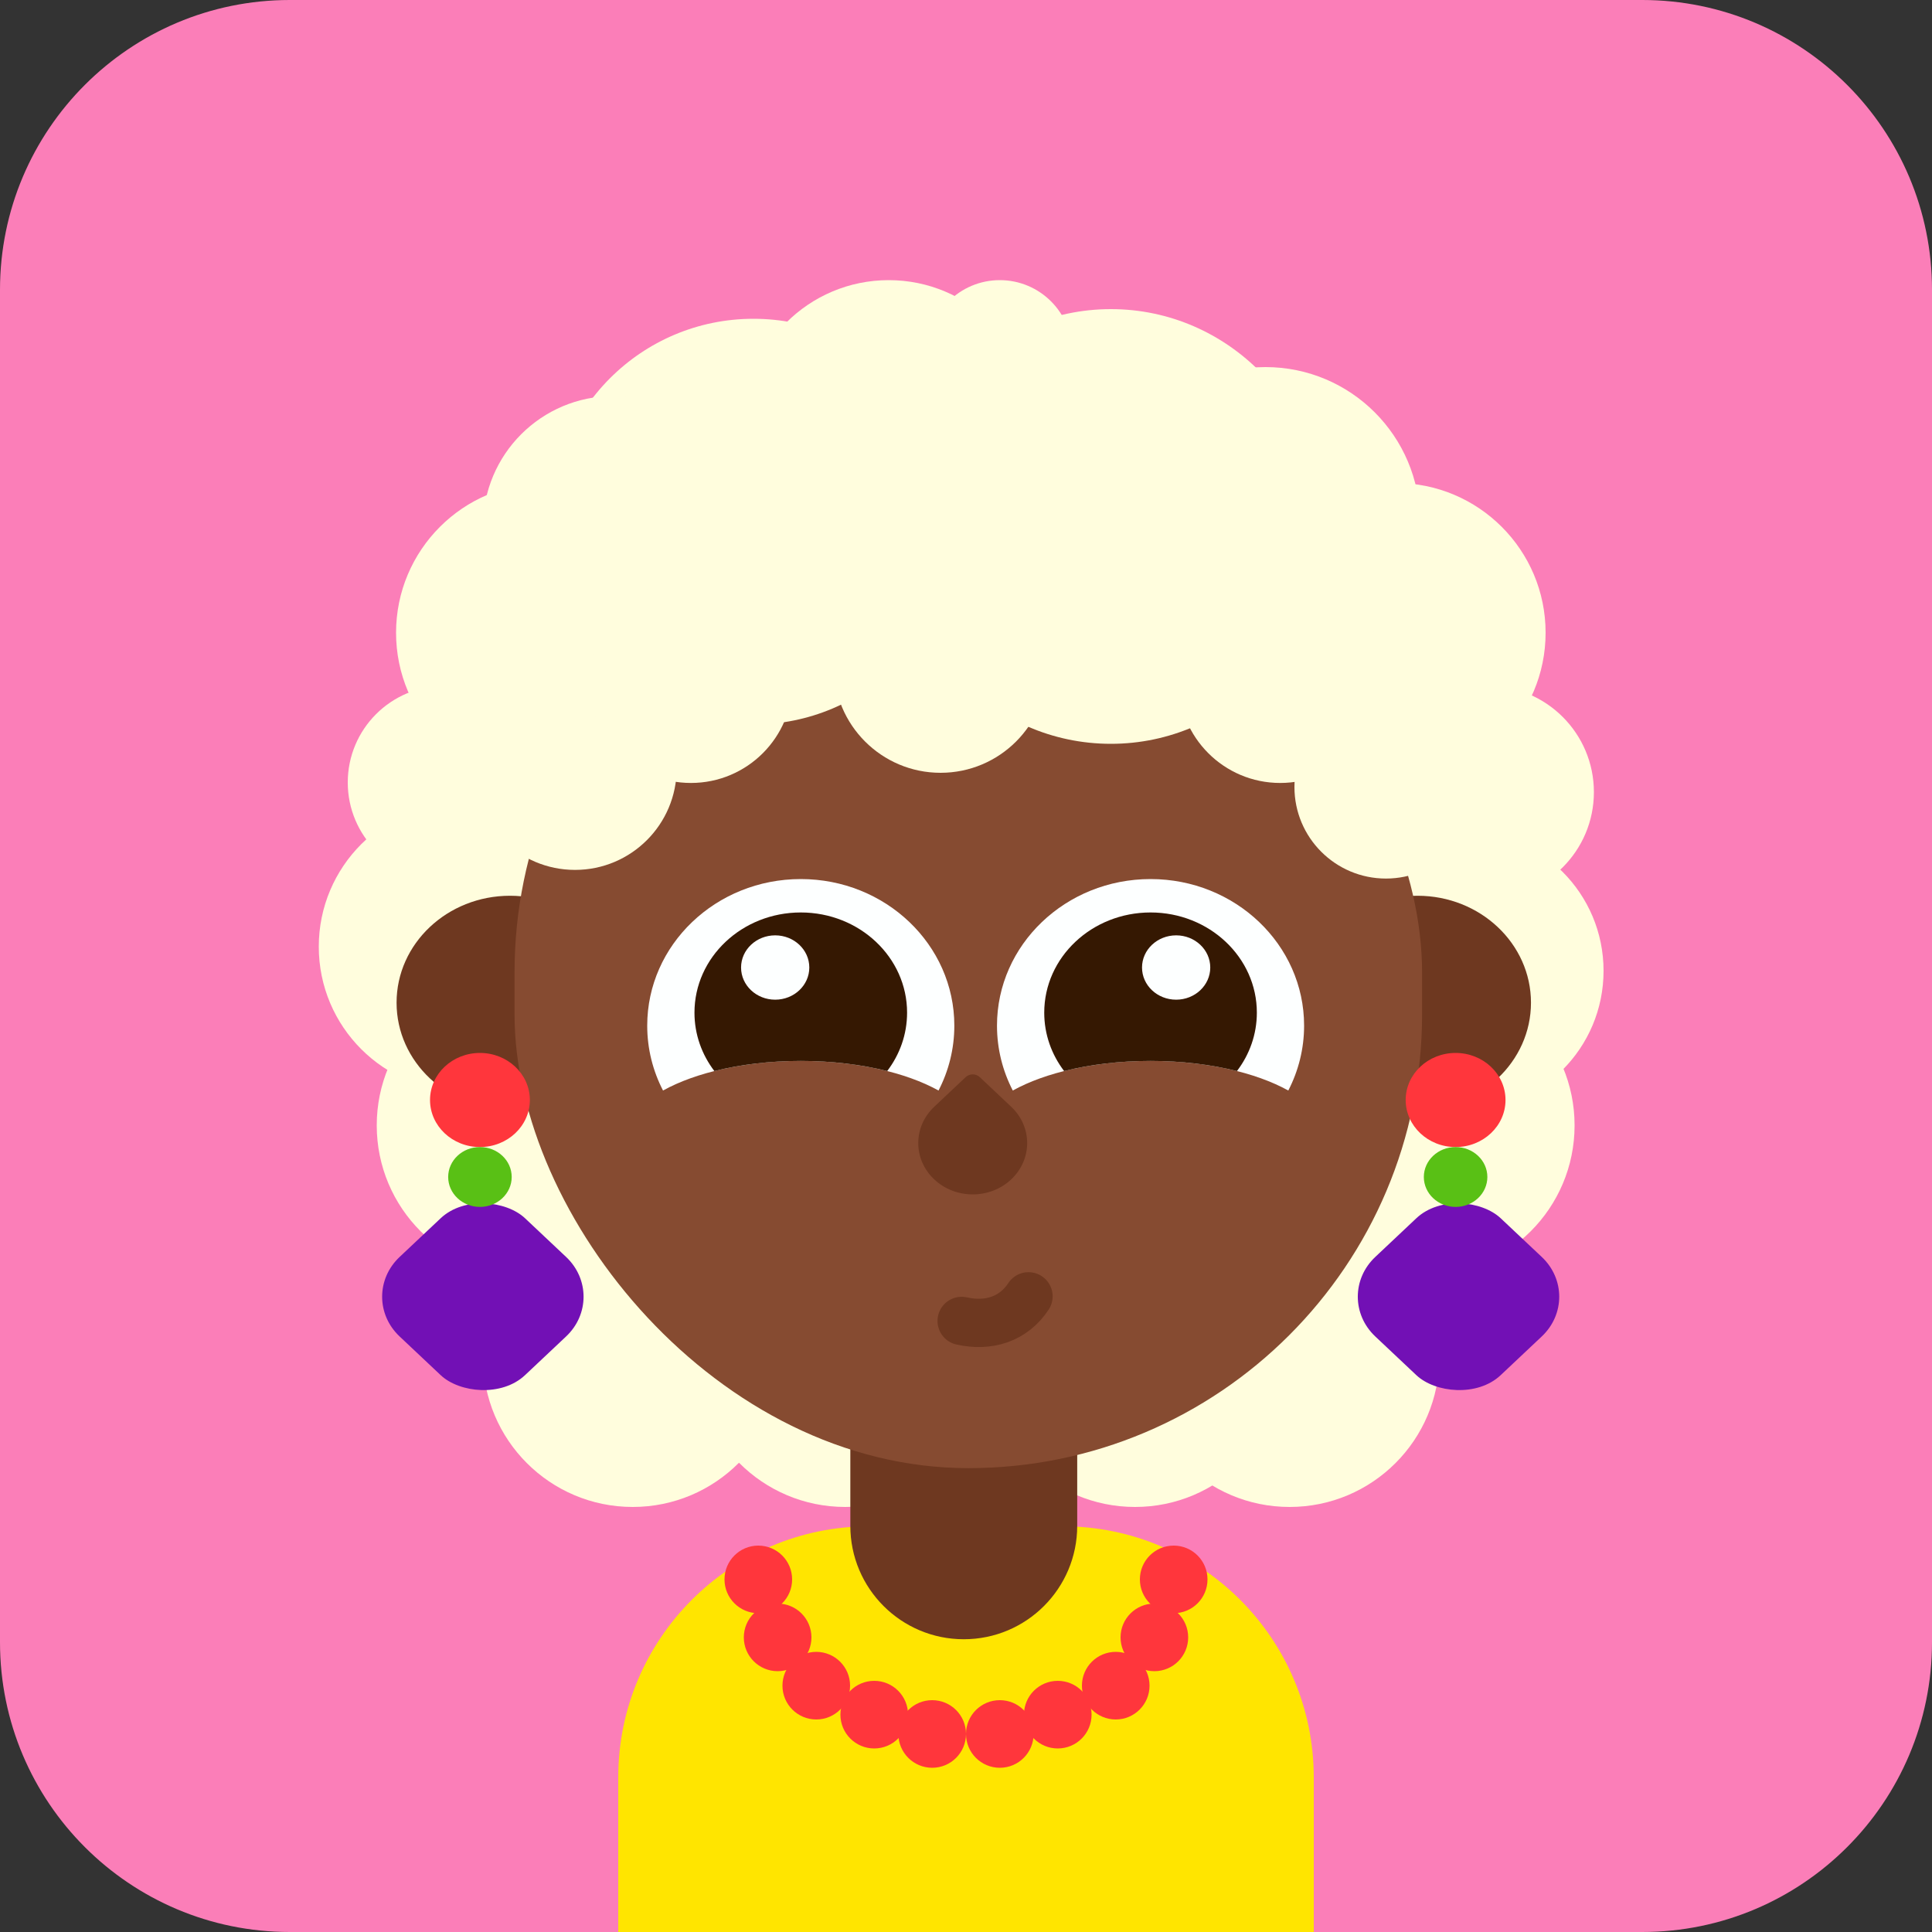 <svg width="200" height="200" viewBox="0 0 200 200" fill="none" xmlns="http://www.w3.org/2000/svg">
<rect x="0" y="0" width="200" height="200" fill="#333333" stroke="none"/>
<path d="M0 30C0 13.431 13.431 0 30 0H170C186.569 0 200 13.431 200 30V170C200 186.569 186.569 200 170 200H30C13.431 200 0 186.569 0 170V30Z" fill="#FB7EB8"/>
<circle cx="65.5" cy="140.5" r="15.5" fill="#FFFDDD"/>
<circle cx="133.5" cy="140.5" r="15.5" fill="#FFFDDD"/>
<circle cx="117.5" cy="140.5" r="15.5" fill="#FFFDDD"/>
<circle cx="87.5" cy="140.5" r="15.5" fill="#FFFDDD"/>
<circle cx="54.5" cy="116.5" r="15.5" fill="#FFFDDD"/>
<circle cx="56.5" cy="91.5" r="15.5" fill="#FFFDDD"/>
<circle cx="144.5" cy="91.5" r="15.5" fill="#FFFDDD"/>
<circle cx="56.5" cy="65.5" r="15.5" fill="#FFFDDD"/>
<circle cx="144.5" cy="65.5" r="15.5" fill="#FFFDDD"/>
<circle cx="147.5" cy="116.5" r="15.5" fill="#FFFDDD"/>
<circle cx="48" cy="98" r="15" fill="#FFFDDD"/>
<circle cx="151.5" cy="100.5" r="14.5" fill="#FFFDDD"/>
<path d="M64 184C64 169.641 75.641 158 90 158H110C124.359 158 136 169.641 136 184V200H64V184Z" fill="#FFE500"/>
<path d="M88.026 132.5H111.513V157.95C111.513 164.436 106.255 169.694 99.77 169.694V169.694C93.284 169.694 88.026 164.436 88.026 157.95V132.5Z" fill="#6E3820"/>
<ellipse cx="146.743" cy="103.798" rx="11.743" ry="11.07" fill="#6E3820"/>
<ellipse cx="52.796" cy="103.798" rx="11.743" ry="11.07" fill="#6E3820"/>
<rect x="53.266" y="53.684" width="93.947" height="98.298" rx="46.974" fill="#864B31"/>
<path d="M96.71 122.088C94.508 120.013 94.508 116.649 96.71 114.574L99.968 111.502C100.37 111.124 101.021 111.124 101.423 111.502L104.681 114.574C106.883 116.649 106.883 120.013 104.681 122.088V122.088C102.48 124.163 98.911 124.163 96.71 122.088V122.088Z" fill="#6E3820"/>
<path d="M106.469 134.196C104.904 136.576 102.327 137.365 99.551 136.743" stroke="#6E3820" stroke-width="5" stroke-linecap="round"/>
<circle cx="97.368" cy="68.947" r="11.053" fill="#FFFDDD"/>
<circle cx="92" cy="44" r="15" fill="#FFFDDD"/>
<ellipse cx="115" cy="54.5" rx="22" ry="22.5" fill="#FFFDDD"/>
<circle cx="78" cy="54" r="21" fill="#FFFDDD"/>
<circle cx="63.5" cy="54.5" r="13.5" fill="#FFFDDD"/>
<circle cx="103.5" cy="36.5" r="7.5" fill="#FFFDDD"/>
<circle cx="59.526" cy="79.526" r="10.526" fill="#FFFDDD"/>
<circle cx="143.474" cy="81.474" r="9.474" fill="#FFFDDD"/>
<circle cx="132.526" cy="70.526" r="10.526" fill="#FFFDDD"/>
<circle cx="71.526" cy="70.526" r="10.526" fill="#FFFDDD"/>
<circle cx="154" cy="82" r="11" fill="#FFFDDD"/>
<circle cx="46" cy="81" r="10" fill="#FFFDDD"/>
<circle cx="131" cy="54" r="16" fill="#FFFDDD"/>
<ellipse cx="49.683" cy="113.871" rx="5.167" ry="4.871" fill="#FF363C"/>
<rect width="17.836" height="17.836" rx="6" transform="matrix(0.728 -0.686 0.728 0.686 37 134.234)" fill="#7210B5"/>
<ellipse cx="49.683" cy="121.841" rx="3.288" ry="3.099" fill="#59C015"/>
<ellipse cx="150.683" cy="113.871" rx="5.167" ry="4.871" fill="#FF363C"/>
<rect width="17.836" height="17.836" rx="6" transform="matrix(0.728 -0.686 0.728 0.686 138 134.234)" fill="#7210B5"/>
<ellipse cx="150.683" cy="121.841" rx="3.288" ry="3.099" fill="#59C015"/>
<circle cx="78.5" cy="163.5" r="3.5" fill="#FF363C"/>
<circle cx="80.5" cy="169.5" r="3.5" fill="#FF363C"/>
<circle cx="84.5" cy="174.5" r="3.5" fill="#FF363C"/>
<circle cx="90.5" cy="177.5" r="3.5" fill="#FF363C"/>
<circle cx="96.5" cy="179.5" r="3.5" fill="#FF363C"/>
<circle cx="3.5" cy="3.5" r="3.5" transform="matrix(-1 0 0 1 125 160)" fill="#FF363C"/>
<circle cx="3.5" cy="3.5" r="3.5" transform="matrix(-1 0 0 1 123 166)" fill="#FF363C"/>
<circle cx="3.5" cy="3.5" r="3.5" transform="matrix(-1 0 0 1 119 171)" fill="#FF363C"/>
<circle cx="3.5" cy="3.5" r="3.5" transform="matrix(-1 0 0 1 113 174)" fill="#FF363C"/>
<circle cx="3.5" cy="3.5" r="3.5" transform="matrix(-1 0 0 1 107 176)" fill="#FF363C"/>
<path fill-rule="evenodd" clip-rule="evenodd" d="M97.156 112.891C98.203 110.866 98.792 108.587 98.792 106.176C98.792 97.795 91.675 91 82.896 91C74.117 91 67 97.795 67 106.176C67 108.587 67.589 110.866 68.637 112.891C71.999 111.021 77.138 109.826 82.896 109.826C88.654 109.826 93.793 111.021 97.156 112.891Z" fill="#FDFFFF"/>
<path fill-rule="evenodd" clip-rule="evenodd" d="M91.843 110.873C93.138 109.172 93.901 107.086 93.901 104.831C93.901 99.102 88.974 94.458 82.896 94.458C76.818 94.458 71.891 99.102 71.891 104.831C71.891 107.086 72.654 109.172 73.95 110.874C76.596 110.206 79.648 109.826 82.896 109.826C86.145 109.826 89.196 110.206 91.843 110.873Z" fill="#351802"/>
<ellipse cx="80.247" cy="100.157" rx="3.532" ry="3.33" fill="#FDFFFF"/>
<path fill-rule="evenodd" clip-rule="evenodd" d="M104.844 112.891C103.797 110.866 103.208 108.587 103.208 106.176C103.208 97.795 110.325 91 119.104 91C127.883 91 135 97.795 135 106.176C135 108.587 134.411 110.866 133.363 112.891C130.001 111.021 124.862 109.826 119.104 109.826C113.346 109.826 108.207 111.021 104.844 112.891Z" fill="#FDFFFF"/>
<path fill-rule="evenodd" clip-rule="evenodd" d="M110.157 110.874C108.862 109.172 108.099 107.086 108.099 104.831C108.099 99.102 113.026 94.458 119.104 94.458C125.182 94.458 130.109 99.102 130.109 104.831C130.109 107.086 129.346 109.172 128.05 110.874C125.404 110.206 122.352 109.826 119.104 109.826C115.855 109.826 112.804 110.206 110.157 110.874Z" fill="#351802"/>
<ellipse cx="3.532" cy="3.33" rx="3.532" ry="3.33" transform="matrix(-1 0 0 1 125.286 96.827)" fill="#FDFFFF"/>
</svg>
